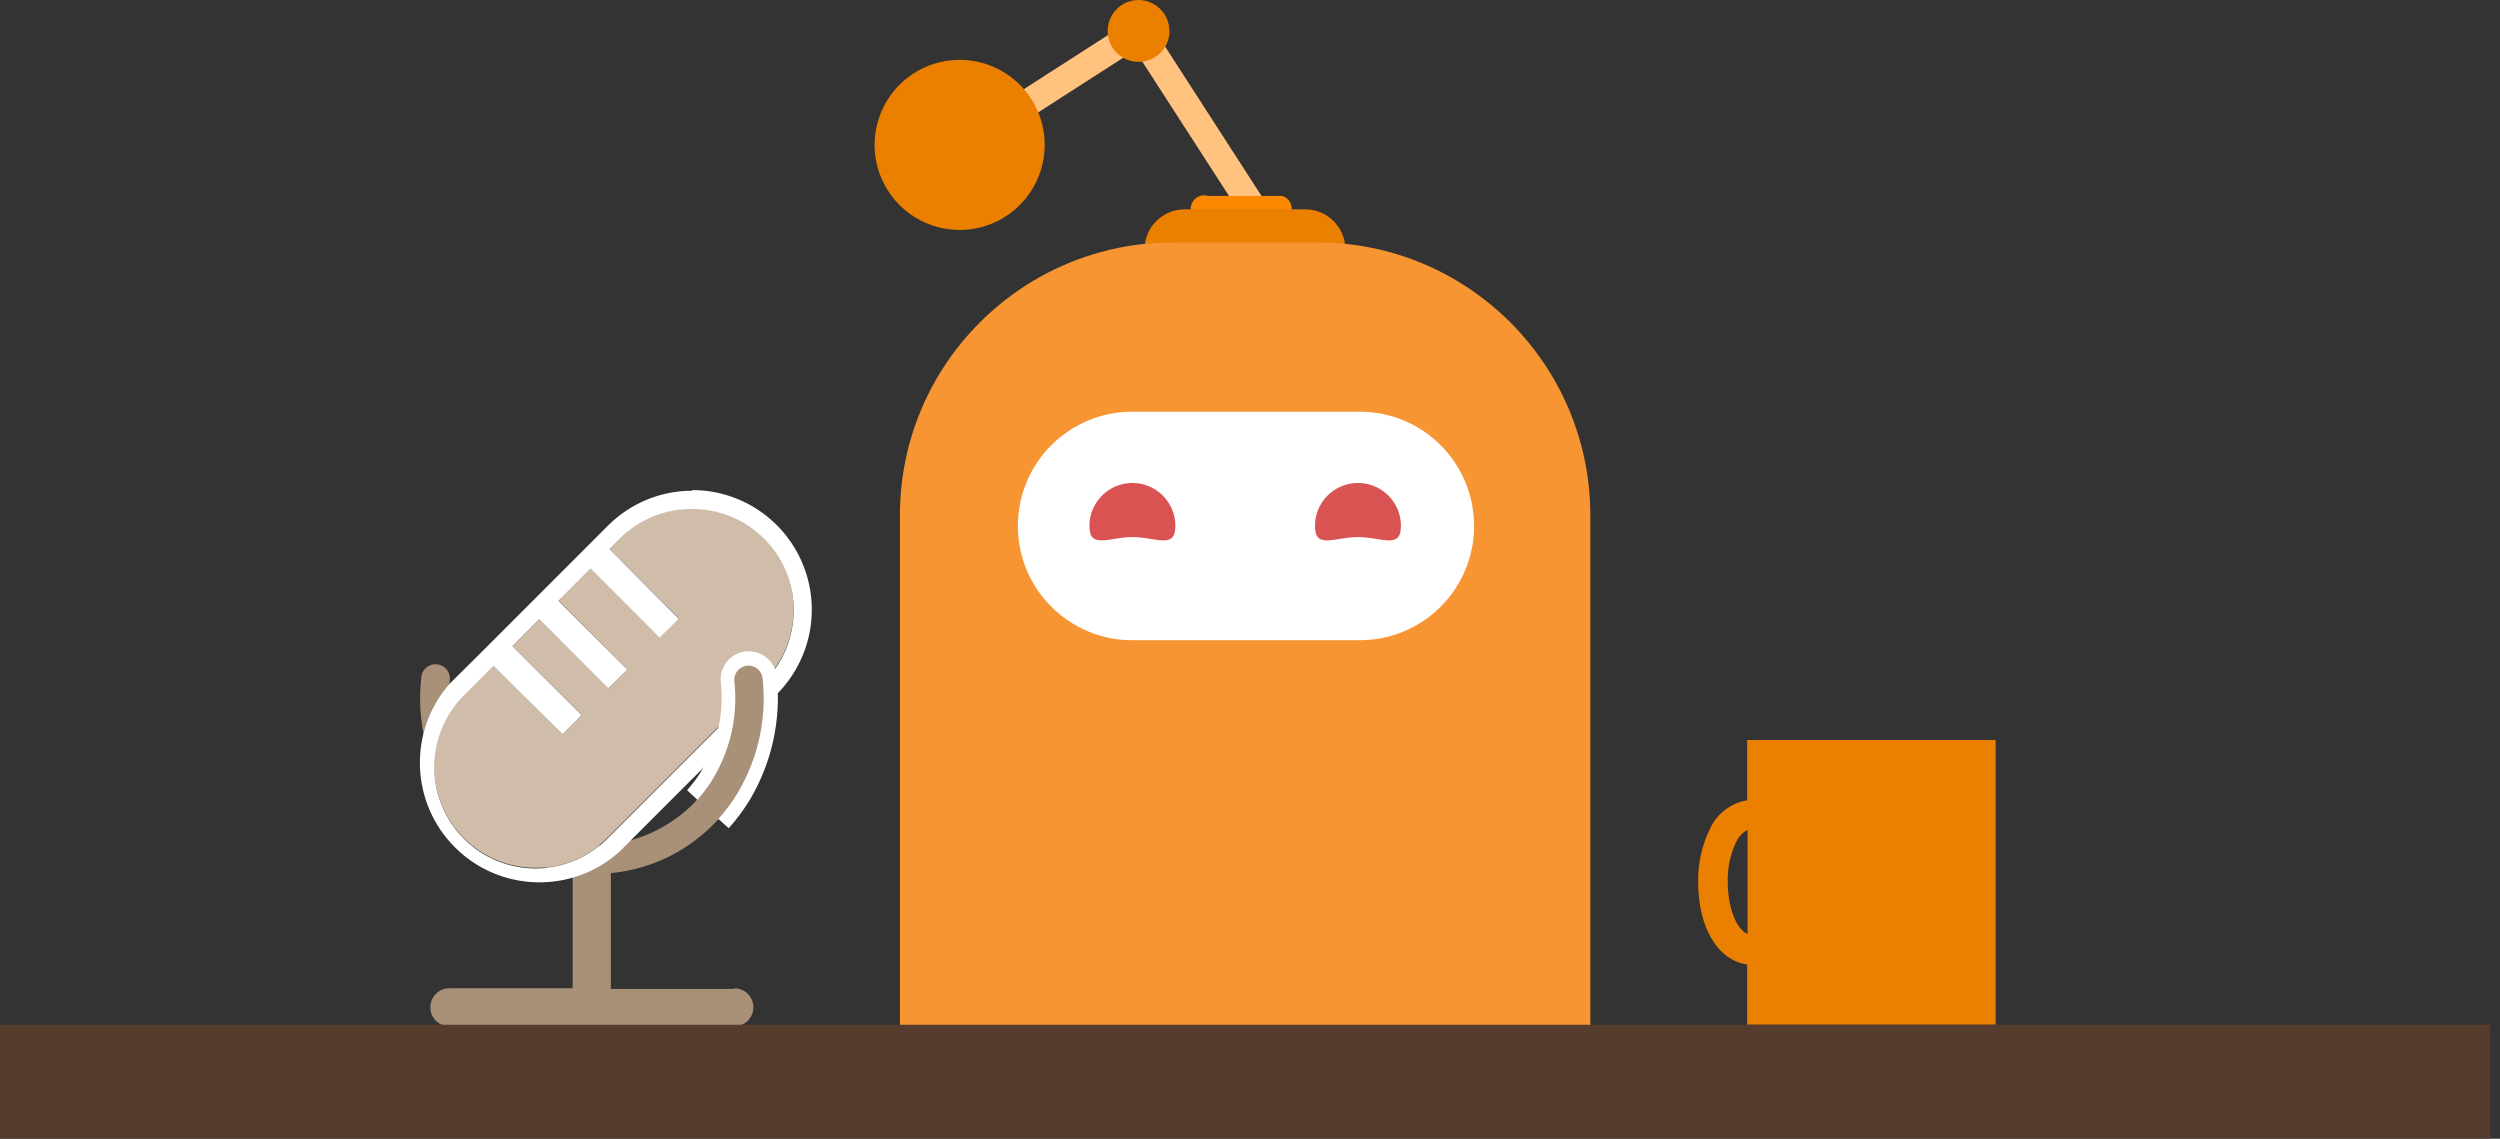 <?xml version="1.0" encoding="UTF-8"?>
<svg width="191px" height="87px" viewBox="0 0 191 87" version="1.1" xmlns="http://www.w3.org/2000/svg" xmlns:xlink="http://www.w3.org/1999/xlink">
    <rect x="0" y="0" width="191" height="87" fill="#333333" stroke="none"/>
    <title>main-logo</title>
    <g id="Page-1" stroke="none" stroke-width="1" fill="none" fill-rule="evenodd">
        <g id="DelmoProjects" transform="translate(-1005, -584)" fill-rule="nonzero">
            <g id="Body" transform="translate(165, 265)">
                <g id="Project-Boxes" transform="translate(0, 250)">
                    <g id="top">
                        <g id="The-Bot-Talk" transform="translate(760, 0)">
                            <g id="main-logo" transform="translate(80, 69)">
                                <polygon id="Rectangle" fill="#FFC37F" transform="translate(91.554, 9.419) rotate(-32.84) translate(-91.554, -9.419) " points="90.511 1.77 92.598 1.77 92.598 17.068 90.511 17.068"></polygon>
                                <path d="M97.967,16.925 L92.298,16.925 C91.877,17.055 91.421,16.902 91.164,16.545 C90.907,16.188 90.907,15.707 91.164,15.35 C91.421,14.992 91.877,14.84 92.298,14.97 L97.967,14.97 C98.395,15.103 98.686,15.499 98.686,15.947 C98.686,16.396 98.395,16.792 97.967,16.925" id="Path" fill="#FD8802"></path>
                                <path d="M99.716,23.259 L90.507,23.259 C88.812,23.259 87.437,21.884 87.437,20.189 L87.437,19.063 C87.437,17.368 88.812,15.993 90.507,15.993 L99.716,15.993 C101.412,15.993 102.786,17.368 102.786,19.063 L102.786,20.148 C102.786,21.843 101.412,23.218 99.716,23.218" id="Path" fill="#EB7F00"></path>
                                <polygon id="Rectangle" fill="#FFC37F" transform="translate(81.399, 6.009) rotate(-32.735) translate(-81.399, -6.009) " points="73.761 4.966 89.038 4.966 89.038 7.051 73.761 7.051"></polygon>
                                <path d="M89.351,2.353 C89.356,3.659 88.303,4.722 86.997,4.727 C85.692,4.733 84.629,3.679 84.623,2.374 C84.618,1.069 85.671,0.006 86.977,-4.54416866e-16 C88.278,-4.54416866e-16 89.335,1.052 89.34,2.353" id="Path" fill="#EB7F00"></path>
                                <path d="M79.814,11.061 C79.818,13.691 78.237,16.064 75.808,17.073 C73.379,18.081 70.581,17.526 68.722,15.666 C66.862,13.807 66.307,11.009 67.315,8.58 C68.324,6.151 70.697,4.57 73.327,4.574 C75.047,4.574 76.697,5.257 77.914,6.474 C79.13,7.691 79.814,9.341 79.814,11.061" id="Path" fill="#EB7F00"></path>
                                <path d="M121.501,83.375 L121.501,39.375 C121.496,27.856 112.156,18.521 100.637,18.521 L89.617,18.521 C78.094,18.521 68.753,27.862 68.753,39.385 L68.753,83.078 L121.501,83.375 Z" id="Path" fill="#F89533"></path>
                                <path d="M133.484,56.535 L133.484,61.14 C132.234,61.351 131.169,62.167 130.639,63.319 C130.019,64.593 129.71,65.996 129.739,67.412 C129.739,70.881 131.253,73.378 133.484,73.685 L133.484,78.289 L152.465,78.289 L152.465,56.535 L133.484,56.535 Z M132,67.412 C131.968,66.353 132.185,65.302 132.634,64.342 C132.819,63.942 133.127,63.612 133.514,63.401 L133.514,71.362 C132.553,70.922 132,69.131 132,67.392" id="Shape" fill="#EB7F00"></path>
                                <path d="M56.105,75.557 L46.671,75.557 L46.671,66.706 C49.814,66.41 52.733,64.95 54.857,62.613 C55.42,61.981 55.92,61.295 56.351,60.567 C57.904,57.944 58.564,54.888 58.233,51.859 C58.193,51.473 57.95,51.138 57.596,50.98 C57.242,50.822 56.831,50.865 56.517,51.093 C56.203,51.32 56.034,51.698 56.074,52.084 C56.38,54.814 55.729,57.566 54.233,59.871 C53.945,60.305 53.623,60.715 53.271,61.099 C51.195,63.337 48.28,64.609 45.228,64.609 C42.175,64.609 39.261,63.337 37.185,61.099 C35.006,58.619 33.977,55.333 34.351,52.053 C34.43,51.646 34.273,51.229 33.945,50.976 C33.616,50.723 33.173,50.677 32.8,50.857 C32.426,51.037 32.187,51.413 32.181,51.828 C31.742,55.724 32.973,59.624 35.568,62.562 C37.69,64.9 40.61,66.36 43.754,66.655 L43.754,75.506 L34.33,75.506 C33.528,75.506 32.877,76.157 32.877,76.959 C32.877,77.762 33.528,78.412 34.33,78.412 L56.105,78.412 C56.908,78.412 57.558,77.762 57.558,76.959 C57.558,76.157 56.908,75.506 56.105,75.506" id="Path" fill="#A99079"></path>
                                <path d="M58.377,41.104 C56.924,39.65 54.953,38.833 52.897,38.833 C50.842,38.833 48.871,39.65 47.418,41.104 L46.568,41.953 L51.859,47.244 L50.395,48.697 L45.115,43.407 L42.66,45.862 L47.929,51.163 L46.476,52.595 L41.207,47.315 L39.16,49.362 L44.45,54.642 L42.977,56.105 L37.697,50.815 L35.374,53.138 C32.405,56.173 32.433,61.033 35.437,64.034 C38.44,67.035 43.3,67.059 46.333,64.087 L52.35,58.07 L58.367,52.053 C61.388,49.029 61.388,44.129 58.367,41.104" id="Path" fill="#CFBCA9"></path>
                                <path d="M52.902,38.883 C56.034,38.886 58.855,40.773 60.053,43.666 C61.251,46.559 60.59,49.889 58.377,52.104 L52.36,58.121 L46.343,64.138 C43.311,67.11 38.451,67.086 35.447,64.085 C32.443,61.084 32.415,56.224 35.384,53.189 L37.707,50.866 L42.977,56.105 L44.44,54.642 L39.15,49.362 L41.196,47.315 L46.466,52.595 L47.929,51.163 L42.66,45.893 L45.115,43.437 L50.395,48.727 L51.859,47.274 L46.568,41.953 L47.418,41.104 C48.879,39.666 50.852,38.868 52.902,38.883 M52.902,37.492 C50.475,37.485 48.146,38.451 46.435,40.173 L45.586,41.022 L45.115,41.493 L45.115,41.493 L44.092,42.516 L41.636,44.972 L41.166,45.443 L40.142,46.466 L38.096,48.513 L37.625,48.983 L36.602,50.007 L34.402,52.186 C31.169,55.805 31.329,61.319 34.766,64.745 C38.202,68.171 43.717,68.313 47.326,65.069 L53.342,59.052 L59.349,53.035 C61.957,50.423 62.738,46.499 61.328,43.088 C59.917,39.677 56.593,37.449 52.902,37.441" id="Shape" fill="#FFFFFF"></path>
                                <path d="M54.887,62.562 C55.45,61.93 55.951,61.244 56.381,60.515 C57.934,57.893 58.595,54.837 58.264,51.807 C58.224,51.422 57.981,51.087 57.627,50.929 C57.273,50.771 56.861,50.814 56.547,51.041 C56.234,51.269 56.065,51.647 56.105,52.033 C56.414,54.784 55.752,57.556 54.233,59.871 C53.945,60.305 53.623,60.715 53.271,61.099" id="Path" fill="#FFFFFF"></path>
                                <path d="M55.655,63.258 L54.11,61.866 C56.513,59.153 57.632,55.537 57.18,51.94 L57.087,51.94 C57.418,54.927 56.694,57.935 55.041,60.444 C54.731,60.917 54.389,61.368 54.018,61.794 L52.493,60.372 C52.808,60.02 53.098,59.648 53.363,59.257 C54.75,57.142 55.351,54.607 55.061,52.094 C54.96,50.91 55.837,49.868 57.021,49.766 C58.205,49.664 59.247,50.542 59.349,51.726 C59.688,54.982 58.97,58.261 57.302,61.078 C56.834,61.855 56.293,62.585 55.686,63.258" id="Path" fill="#FFFFFF"></path>
                                <path d="M56.381,60.536 C57.934,57.913 58.595,54.858 58.264,51.828 C58.224,51.442 57.981,51.107 57.627,50.949 C57.273,50.791 56.861,50.834 56.547,51.062 C56.234,51.29 56.065,51.667 56.105,52.053 C56.409,54.797 55.747,57.562 54.233,59.871 C53.945,60.302 53.627,60.712 53.281,61.099 L53.281,61.099 L52.913,61.498 L54.519,62.93 C54.652,62.807 54.775,62.685 54.898,62.552 L54.898,62.552 L54.898,62.552 C55.449,61.937 55.943,61.273 56.371,60.567" id="Path" fill="#A99079"></path>
                                <path d="M77.767,40.183 L77.767,40.183 C77.767,35.363 81.675,31.455 86.496,31.455 L103.891,31.455 C108.712,31.455 112.62,35.363 112.62,40.183 C112.62,45.004 108.712,48.912 103.891,48.912 L86.496,48.912 C81.675,48.912 77.767,45.004 77.767,40.183" id="Path" fill="#FFFFFF"></path>
                                <path d="M89.801,40.183 C89.801,41.994 88.327,41.033 86.516,41.033 C84.705,41.033 83.232,41.994 83.232,40.183 C83.232,38.369 84.702,36.899 86.516,36.899 C88.33,36.899 89.801,38.369 89.801,40.183" id="Path" fill="#D95353"></path>
                                <path d="M107.033,40.183 C107.033,41.994 105.559,41.033 103.748,41.033 C101.937,41.033 100.463,41.994 100.463,40.183 C100.463,38.369 101.934,36.899 103.748,36.899 C105.562,36.899 107.033,38.369 107.033,40.183" id="Path" fill="#D95353"></path>
                                <rect id="Rectangle" fill="#553C2C" x="0" y="78.289" width="190.254" height="8.698"></rect>
                            </g>
                        </g>
                    </g>
                </g>
            </g>
        </g>
    </g>
</svg>